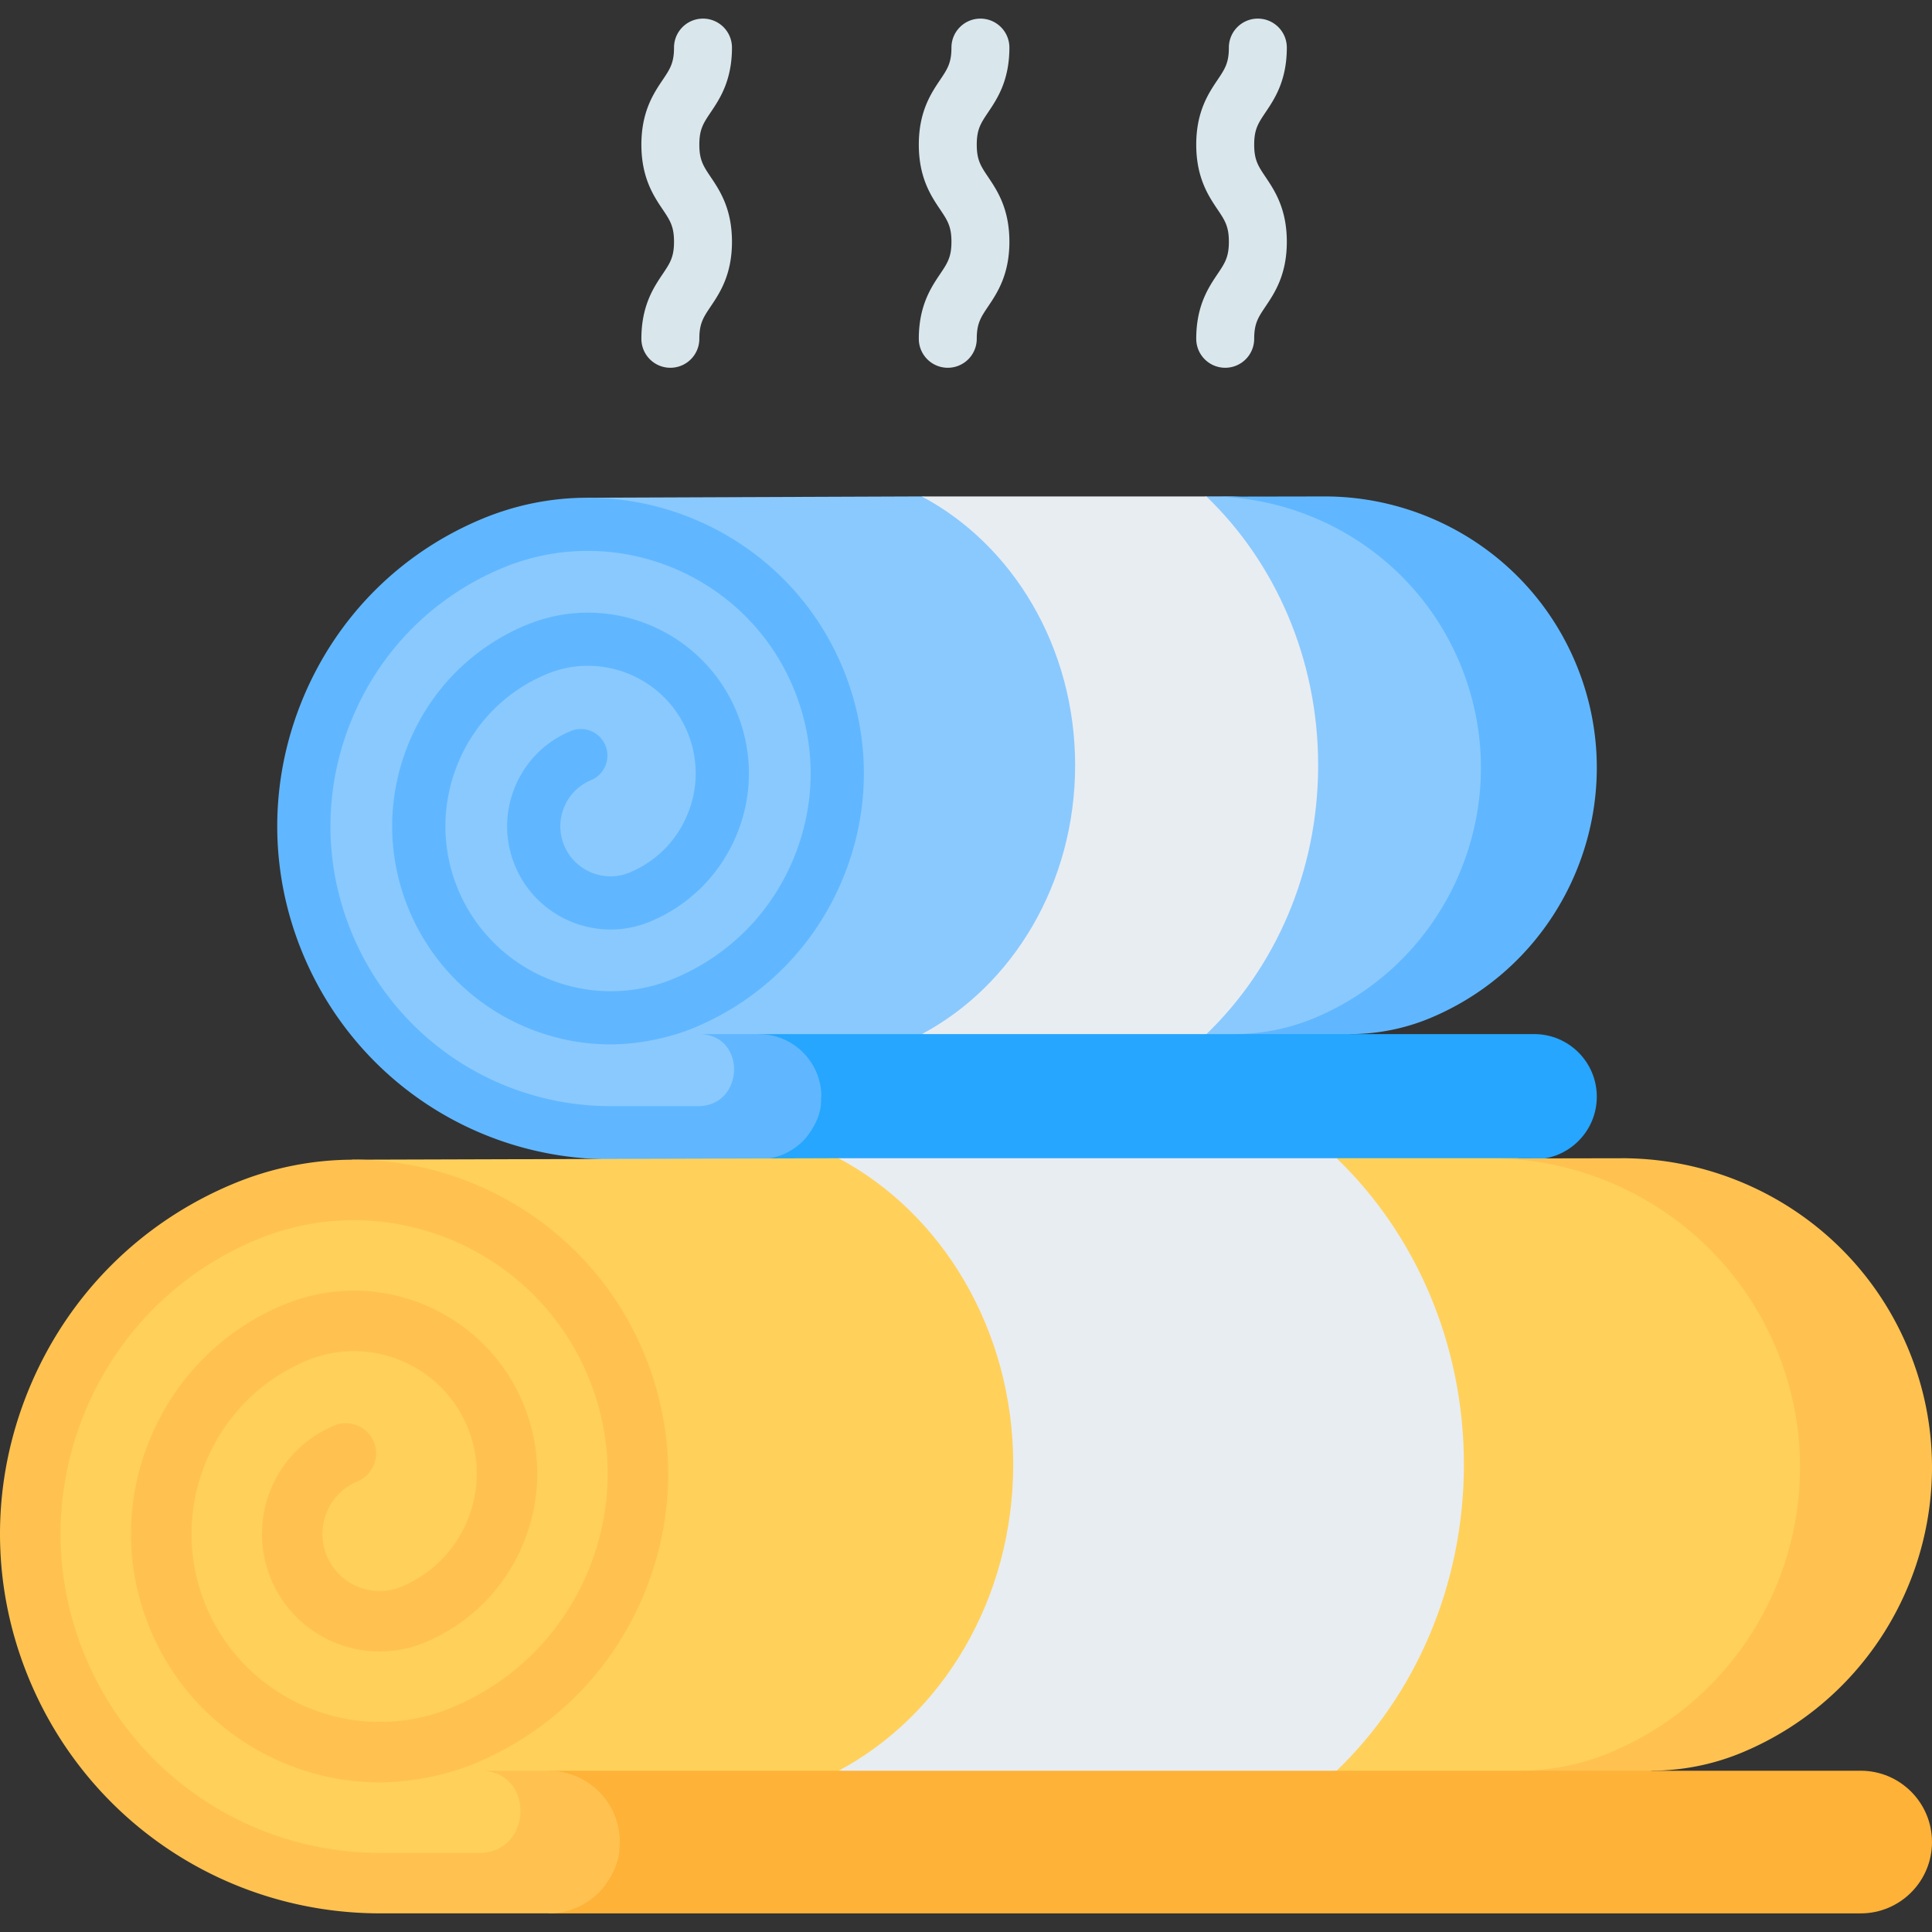 <svg xmlns="http://www.w3.org/2000/svg" width="512" height="512" viewBox="0 0 512 512"><rect x="0" y="0" width="512" height="512" fill="#333333" stroke="none"/><path fill="#8ac9fe" d="M124.244 141.973s-50.77 29.01-44.543 91.733c9.539 39.021 41.623 65.903 90.472 67.637l126.624-10.705 53.838-16.595a55.1 55.1 0 0 0 20.832-4.237c36.574-15.234 57.072-52.983 41.795-89.575-11.366-27.224-32.938-46.872-60.7-47.307l-26.111-1.367-6.746-.001-28.421 7.631-47.012-7.631-88.745.346c0 .001-22.14 6.263-31.283 10.071"/><path fill="#60b7ff" d="M423.171 203.435c0 28.142-16.635 54.891-44.184 66.377a55.1 55.1 0 0 1-20.832 4.228l-21.815 5.897-8.896-5.897a55.1 55.1 0 0 0 20.832-4.228c27.548-11.486 44.184-38.236 44.184-66.377 0-9.213-1.792-18.591-5.559-27.62-11.158-26.719-36.659-43.191-63.859-44.204l29.186-.051v.01c27.763.44 54.021 17.024 65.384 44.245 3.768 9.029 5.559 18.406 5.559 27.62"/><path fill="#e8edf2" d="M349.322 202.807c0 28.305-11.454 53.772-29.609 71.242l-34.788 6.675-40.636-6.675c24.041-12.774 40.631-39.872 40.631-71.242 0-31.378-16.598-58.484-40.647-71.25h75.433c18.162 17.47 29.616 42.938 29.616 71.25"/><path fill="#26a6fe" d="M201.077 274.045h205.5c9.164 0 16.594 7.429 16.594 16.594 0 9.164-7.429 16.594-16.594 16.594l-94.453 12.61-111.047-12.61z"/><path fill="#60b7ff" d="M149.502 213.928a13.15 13.15 0 0 0 .021 10.145c2.815 6.746 10.596 9.95 17.342 7.145 7.002-2.918 12.459-8.405 15.345-15.438 2.897-7.043 2.877-14.782-.051-21.795-6.05-14.496-22.757-21.385-37.253-15.356-.02.01-.031.01-.051.02-10.728 4.484-19.082 12.889-23.515 23.679-4.433 10.81-4.402 22.685.082 33.445 4.77 11.425 14.23 20.331 25.961 24.426l.113.041a43.48 43.48 0 0 0 31.111-.911c14.496-6.04 25.777-17.383 31.755-31.95 5.989-14.578 5.958-30.589-.102-45.095-12.52-30.005-47.111-44.255-77.096-31.766-18.243 7.606-32.441 21.887-39.976 40.222s-7.483 38.481.133 56.734c11.588 27.763 38.512 45.668 68.619 45.668h23.028c12.285 0 12.97-18.59.695-19.085a15 15 0 0 0-.965-.007h16.379c9.162 0 16.594 7.422 16.594 16.584-.298.592.823 4.643-3.982 10.78 0 0 0 .01-.01.01-.158.177-.122.169-.87.942a16.5 16.5 0 0 1-11.732 4.863l-19.92 6.833-19.217-6.833c-35.82 0-67.831-21.293-81.621-54.318-9.07-21.733-9.132-45.709-.164-67.534 8.968-21.815 25.869-38.819 47.592-47.869 37.151-15.468 80.003 2.181 95.523 39.341 7.504 17.987 7.555 37.826.133 55.885-7.391 17.976-21.293 31.991-39.157 39.505-5.763 2.457-14.066 4.504-22.388 4.535a57.2 57.2 0 0 1-19.01-3.225l-.113-.041c-15.499-5.415-28.009-17.188-34.315-32.308-5.948-14.23-5.989-29.933-.113-44.224 5.866-14.291 16.943-25.429 31.172-31.356.051-.02.102-.031.164-.051 21.621-8.917 46.497 1.372 55.526 22.993 4.371 10.483 4.402 22.051.082 32.575-4.33 10.524-12.489 18.734-22.962 23.095a27.3 27.3 0 0 1-10.473 2.099c-10.718 0-20.925-6.337-25.296-16.83-2.815-6.736-2.836-14.168-.061-20.925 2.784-6.767 8.026-12.029 14.762-14.834 3.583-1.505 7.719.194 9.213 3.788 1.495 3.593-.205 7.719-3.798 9.223a13.08 13.08 0 0 0-7.134 7.175"/><path fill="#ffd15b" d="M57.837 318.806s-61.788 47.206-50.742 104.5c10.866 44.452 47.416 75.075 103.064 77.051l193.386-12.194 125.825-18.904a62.8 62.8 0 0 0 23.731-4.827c41.665-17.354 65.015-60.357 47.612-102.042-12.947-31.013-37.522-53.395-69.148-53.892l-29.745-1.558-47.61-.001-54.832 11.457-77.166-11.457-128.736.394c-.002.001-25.223 7.134-35.639 11.473"/><path fill="#ffc250" d="M512 388.822c0 32.058-18.951 62.531-50.333 75.616a62.8 62.8 0 0 1-23.732 4.816l-24.852 6.718-10.134-6.718a62.8 62.8 0 0 0 23.732-4.816c31.382-13.085 50.333-43.557 50.333-75.616 0-10.496-2.041-21.178-6.333-31.464-12.711-30.438-41.761-49.202-72.747-50.356l33.248-.058v.012c31.627.502 61.54 19.394 74.484 50.403 4.293 10.285 6.334 20.967 6.334 31.463"/><path fill="#e8edf2" d="M387.948 388.107c0 32.244-13.048 61.256-33.73 81.157l-62.163 10.422-69.825-10.422c27.387-14.552 46.286-45.422 46.286-81.157 0-35.745-18.908-66.624-46.304-81.167H354.21c20.69 19.902 33.738 48.914 33.738 81.167"/><path fill="#feb237" d="M145.364 469.26h347.732c10.44 0 18.903 8.463 18.903 18.903s-8.463 18.903-18.903 18.903H145.363z"/><path fill="#ffc250" d="M86.61 400.775a15 15 0 0 0 .023 11.557c3.207 7.685 12.07 11.335 19.755 8.14 7.977-3.324 14.193-9.574 17.481-17.586 3.3-8.023 3.277-16.84-.058-24.828-6.892-16.513-25.924-24.362-42.438-17.493-.023.011-.035.011-.058.023-12.222 5.108-21.738 14.682-26.787 26.974-5.05 12.315-5.015 25.843.093 38.099 5.434 13.015 16.21 23.161 29.575 27.825l.128.046a49.53 49.53 0 0 0 35.441-1.038c16.513-6.88 29.365-19.802 36.175-36.397 6.822-16.607 6.787-34.846-.116-51.371-14.262-34.181-53.668-50.414-87.826-36.187-20.782 8.665-36.956 24.933-45.54 45.82-8.583 20.886-8.525 43.837.152 64.63 13.201 31.627 43.872 52.024 78.17 52.024h26.233c13.994 0 14.775-21.177.792-21.741q-.545-.023-1.1-.008h18.659c10.437 0 18.904 8.455 18.904 18.892-.339.674.938 5.289-4.537 12.28 0 0 0 .011-.012.011-.18.201-.139.193-.991 1.073a18.8 18.8 0 0 1-13.364 5.539H100.78c-40.805 0-77.272-24.257-92.98-61.878-10.332-24.758-10.402-52.07-.187-76.934 10.216-24.852 29.47-44.222 54.216-54.531 42.321-17.621 91.138 2.484 108.817 44.817 8.548 20.49 8.606 43.091.151 63.662-8.42 20.478-24.257 36.443-44.607 45.003-6.566 2.799-16.023 5.131-25.504 5.166a65.2 65.2 0 0 1-21.656-3.674l-.128-.046c-17.656-6.169-31.907-19.58-39.091-36.805-6.776-16.21-6.822-34.099-.128-50.379 6.682-16.28 19.3-28.968 35.51-35.721.058-.023.117-.035.187-.058 24.63-10.157 52.968 1.563 63.254 26.193 4.98 11.942 5.015 25.12.093 37.108-4.933 11.988-14.227 21.341-26.158 26.309a31.1 31.1 0 0 1-11.93 2.391c-12.21 0-23.837-7.219-28.816-19.172-3.207-7.674-3.23-16.14-.07-23.837 3.172-7.709 9.143-13.703 16.817-16.898 4.082-1.714 8.793.221 10.496 4.315 1.703 4.093-.233 8.793-4.327 10.507a14.92 14.92 0 0 0-8.129 8.178"/><path fill="#d9e7ec" d="M251.172 97.462a7.677 7.677 0 0 1-7.678-7.678c0-8.773 3.255-13.612 5.631-17.146 1.946-2.893 3.018-4.487 3.018-8.576s-1.072-5.683-3.018-8.578c-2.376-3.534-5.631-8.375-5.631-17.147 0-8.774 3.255-13.613 5.631-17.148 1.946-2.894 3.018-4.488 3.018-8.578 0-4.241 3.437-7.678 7.678-7.678s7.678 3.437 7.678 7.678c0 8.773-3.255 13.612-5.631 17.146-1.946 2.895-3.018 4.489-3.018 8.58 0 4.09 1.072 5.684 3.018 8.578 2.376 3.534 5.631 8.375 5.631 17.147s-3.255 13.611-5.631 17.145c-1.946 2.893-3.018 4.488-3.018 8.577a7.677 7.677 0 0 1-7.678 7.678m73.522 0a7.677 7.677 0 0 1-7.678-7.678c0-8.773 3.255-13.612 5.631-17.146 1.945-2.893 3.017-4.487 3.017-8.576s-1.072-5.684-3.018-8.579c-2.376-3.534-5.63-8.374-5.63-17.146s3.254-13.613 5.63-17.147c1.946-2.894 3.018-4.489 3.018-8.579 0-4.241 3.437-7.678 7.678-7.678s7.678 3.437 7.678 7.678c0 8.773-3.254 13.612-5.63 17.146-1.946 2.894-3.018 4.489-3.018 8.58 0 4.09 1.072 5.684 3.018 8.579 2.376 3.534 5.63 8.374 5.63 17.146s-3.254 13.611-5.63 17.145c-1.946 2.893-3.018 4.487-3.018 8.577a7.677 7.677 0 0 1-7.678 7.678m-147.042 0a7.677 7.677 0 0 1-7.678-7.678c0-8.773 3.255-13.612 5.631-17.146 1.945-2.893 3.017-4.487 3.017-8.576s-1.072-5.684-3.018-8.579c-2.376-3.534-5.63-8.374-5.63-17.146s3.254-13.613 5.63-17.147c1.946-2.894 3.018-4.489 3.018-8.579 0-4.241 3.437-7.678 7.678-7.678s7.678 3.437 7.678 7.678c0 8.773-3.254 13.612-5.63 17.146-1.946 2.894-3.018 4.489-3.018 8.58 0 4.09 1.072 5.684 3.018 8.579 2.376 3.534 5.63 8.374 5.63 17.146s-3.254 13.611-5.63 17.145c-1.946 2.893-3.018 4.487-3.018 8.577a7.677 7.677 0 0 1-7.678 7.678"/></svg>